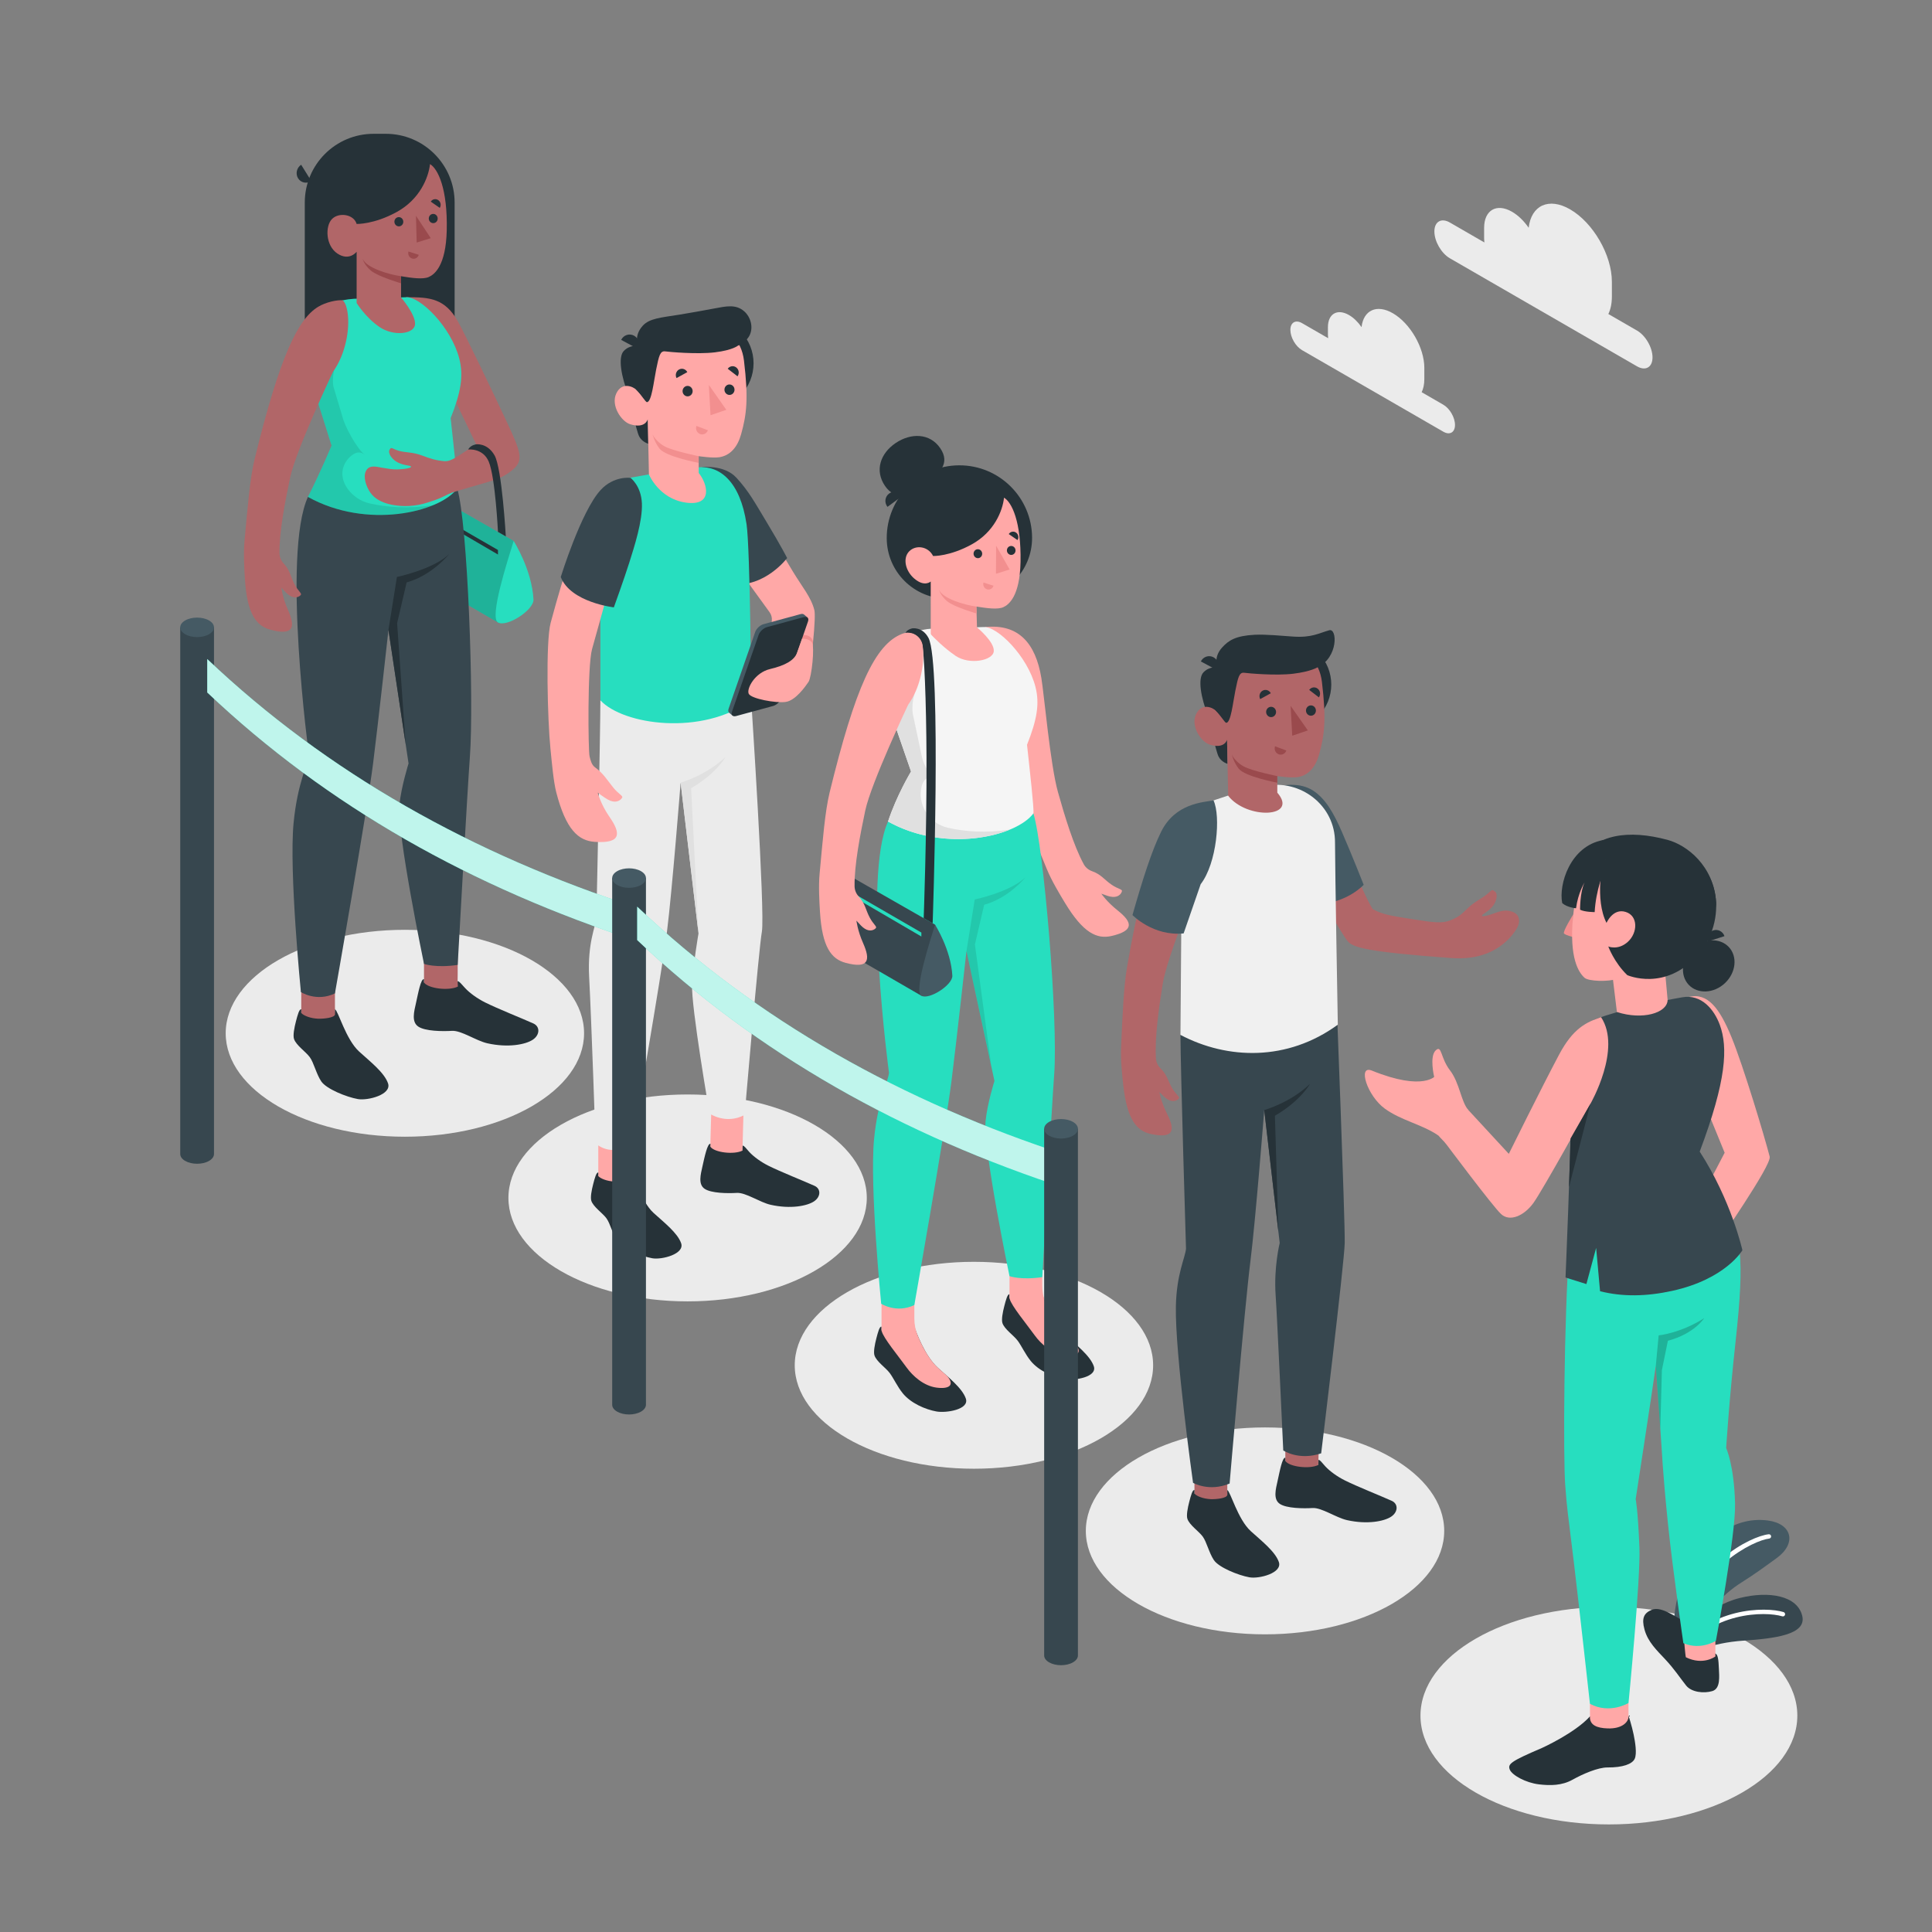 <?xml version="1.0" encoding="utf-8"?>
<!-- Generator: Adobe Illustrator 27.5.0, SVG Export Plug-In . SVG Version: 6.00 Build 0)  -->
<svg version="1.1" xmlns="http://www.w3.org/2000/svg" xmlns:xlink="http://www.w3.org/1999/xlink" x="0px" y="0px"
	 viewBox="0 0 500 500" style="enable-background:new 0 0 500 500;" xml:space="preserve">
<rect x="0" y="0" width="500" height="500" fill="#808080" stroke="none"/>
<g id="Shadows">
	<ellipse id="Shadow_6_" style="fill:#EBEBEB;" cx="416.382" cy="444.005" rx="48.765" ry="28.154"/>
	<ellipse id="Shadow_11_" style="fill:#EBEBEB;" cx="104.783" cy="267.407" rx="46.374" ry="26.774"/>
	<ellipse id="Shadow_2_" style="fill:#EBEBEB;" cx="177.952" cy="310.022" rx="46.374" ry="26.774"/>
	<ellipse id="Shadow_4_" style="fill:#EBEBEB;" cx="252.053" cy="353.331" rx="46.374" ry="26.774"/>
	<ellipse id="Shadow_5_" style="fill:#EBEBEB;" cx="327.386" cy="396.192" rx="46.374" ry="26.774"/>
</g>
<g id="Clouds">
	<g id="Clouds_7_">
		<path id="XMLID_968_" style="fill:#EBEBEB;" d="M375.226,57.588l8.938,5.16c-0.044-0.399-0.075-0.795-0.075-1.183v-2.589
			c0-4.608,3.235-6.476,7.226-4.172c1.616,0.933,3.103,2.411,4.306,4.141c0.654-5.794,5.2-7.953,10.721-4.765
			c5.97,3.447,10.81,11.83,10.81,18.723v3.874c0,1.786-0.33,3.289-0.915,4.488l7.424,4.286c2.214,1.278,4.008,4.386,4.008,6.942
			c0,2.556-1.794,3.592-4.008,2.314l-48.435-27.964c-2.214-1.278-4.008-4.386-4.008-6.942
			C371.218,57.346,373.013,56.31,375.226,57.588z"/>
		<path id="XMLID_867_" style="fill:#EBEBEB;" d="M336.976,83.631l6.745,3.895c-0.033-0.301-0.057-0.6-0.057-0.893v-1.954
			c0-3.478,2.441-4.887,5.453-3.148c1.22,0.704,2.342,1.82,3.25,3.125c0.493-4.373,3.924-6.002,8.091-3.596
			c4.506,2.601,8.158,8.928,8.158,14.131v2.924c0,1.348-0.249,2.482-0.691,3.387l5.603,3.235c1.671,0.965,3.025,3.31,3.025,5.239
			c0,1.929-1.354,2.711-3.025,1.746l-36.554-21.104c-1.671-0.965-3.025-3.31-3.025-5.239
			C333.951,83.448,335.306,82.666,336.976,83.631z"/>
	</g>
</g>
<g id="Plants">
	<g id="Plants_16_">
		<g id="XMLID_3669_">
			<g id="XMLID_3720_">
				<path id="XMLID_3721_" style="fill:#37474F;" d="M434.053,430.623c2.42-2.865,8.938-5.455,17.102-6.021
					c8.165-0.566,16.422-1.544,15.265-6.4c-1.248-5.239-8.57-6.544-16.195-4.634c-8.332,2.086-15.301,9.229-16.138,14.23
					L434.053,430.623z"/>
			</g>
			<g id="XMLID_3717_">
				<path id="XMLID_3719_" style="fill:#FFFFFF;" d="M434.158,428.876c0.212,0.031,0.432-0.058,0.56-0.247
					c7.867-11.657,22.195-11.649,26.524-10.327c0.3,0.094,0.626-0.078,0.718-0.382c0.093-0.303-0.078-0.626-0.382-0.719
					c-4.542-1.392-19.584-1.412-27.815,10.784c-0.178,0.264-0.108,0.621,0.155,0.799
					C433.993,428.834,434.075,428.864,434.158,428.876z"/>
			</g>
		</g>
		<g id="XMLID_3664_">
			<g id="XMLID_3667_">
				<path id="XMLID_3668_" style="fill:#455A64;" d="M434.053,430.623c0,0,5.949-14.441,16.694-21.113
					c3.193-1.982,6.661-4.537,9.082-6.299c5.196-3.782,3.993-8.886-2.33-9.708c-9.395-1.223-17.398,5.682-21.86,15.586
					C431.176,418.994,434.053,430.623,434.053,430.623z"/>
			</g>
			<g id="XMLID_3665_">
				<path id="XMLID_3666_" style="fill:#FFFFFF;" d="M434.145,423.752c0.284,0.041,0.557-0.14,0.626-0.425
					c4.251-17.69,19.233-24.729,23.092-25.144c0.309-0.033,0.532-0.31,0.499-0.619c-0.033-0.309-0.31-0.534-0.619-0.499
					c-4.687,0.504-19.712,7.885-24.065,26c-0.072,0.301,0.113,0.605,0.416,0.678C434.111,423.746,434.128,423.75,434.145,423.752z"
					/>
			</g>
		</g>
	</g>
</g>
<g id="Character_5">
	<g id="XMLID_2766_">
		<g id="XMLID_2800_">
			<g id="XMLID_3755_">
				<path id="XMLID_3756_" style="fill:#FFA8A7;" d="M437.127,257.994c4.795-1.133,7.902,2.905,10.989,10.434
					c3.087,7.529,8.591,25.87,9.874,30.901c0.575,2.254-13.693,22.424-13.082,22.125c0.188-0.092-5.571-9.727-5.571-9.727
					l7.002-13.398l-4.986-12.184L437.127,257.994z"/>
			</g>
			<g id="XMLID_3228_">
				<g id="XMLID_3749_">
					<path id="XMLID_3754_" style="fill:#263238;" d="M443.938,427.95c0.65,0.246,0.814,1.484,0.912,3.944
						c0.074,1.862,0.473,5.112-1.708,5.761c-2.181,0.649-5.376,0.318-6.774-1.438c-1.744-2.19-2.924-4.119-5.413-6.792
						c-2.16-2.319-4.496-4.483-5.368-7.734c-0.788-2.938-0.132-4.213,1.873-5.068c2.757-1.175,7.087,2.664,9.248,3.268
						C438.568,420.414,443.288,427.704,443.938,427.95z"/>
				</g>
				<g id="XMLID_3480_">
					<path id="XMLID_3488_" style="fill:#FFA8A7;" d="M443.938,423.969v4.724c0,0-3.142,2.414-7.635,0.206
						c-0.132-0.291-0.515-4.931-0.515-4.931H443.938z"/>
				</g>
				<g id="XMLID_3455_">
					<path id="XMLID_3458_" style="fill:#263238;" d="M421.456,444.005c0,0,0.867,2.628,1.334,4.925
						c0.371,1.827,0.903,4.88,0.264,6.253c-0.64,1.374-3.135,2.261-7.003,2.231c-2.505-0.019-6.41,1.682-9.083,3.174
						c-2.761,1.541-5.757,1.546-8.677,1.203c-3.442-0.404-7.007-2.4-7.563-3.825c-0.556-1.425,0.159-2.11,8.269-5.566
						c0.074-0.032,8.553-3.861,12.477-8.192L421.456,444.005z"/>
				</g>
				<g id="XMLID_3448_">
					<path id="XMLID_3452_" style="fill:#FFA8A7;" d="M421.456,440.739c0,0-0.011,2.242,0,3.523
						c0.011,1.281-1.502,3.191-5.419,3.051c-2.751-0.098-4.672-0.838-4.563-3.104v-3.266L421.456,440.739z"/>
				</g>
				<g id="XMLID_3285_">
					<path id="XMLID_3288_" style="fill:#27DEBF;" d="M449.033,389.09c-0.255-9.965-2.305-14.338-2.305-14.338
						s0.763-12.308,2.419-27.378c2.521-22.942,1.361-27.389-3.165-37.71c0,0-38.618-3.914-39.796,12.135
						c-1.467,19.987-1.641,55.43-1.111,62.49c0.53,7.061,0.523,5.747,2.238,20.039c1.356,11.304,4.161,36.615,4.161,36.615
						c5.125,2.771,9.982-0.204,9.982-0.204s3.157-32.136,2.826-40.283c-0.405-9.948-0.969-12.48-0.969-12.48
						s4.516-29.39,5.214-34.575c0,0,0.629,9.279,1.159,16.34c0.53,7.061,0.486,9.934,1.974,24.539
						c1.167,11.455,3.993,30.975,3.993,30.975c4.566,1.928,8.422-0.62,8.422-0.62S449.239,397.153,449.033,389.09z"/>
				</g>
			</g>
			<g id="XMLID_2817_">
				<g id="XMLID_2926_">
					<polygon id="XMLID_2967_" style="fill:#FFA8A7;" points="417.348,252.799 419.162,267.721 432.282,266.536 430.783,249.973 
											"/>
				</g>
			</g>
			<g id="XMLID_2814_">
				<g id="XMLID_2815_">
					<path id="XMLID_2816_" style="fill:#37474F;" d="M445.077,265.213c-1.442-3.926-4.746-8.037-9.79-7.101
						c-1.314,0.244-2.469,0.436-3.706,0.685c-0.114,3.438-6.591,5.217-13.049,3.132c-1.941,0.556-3.719,1.123-5.332,1.699
						c-4.617,1.649-6.474,9.32-6.575,22.152c-0.102,12.832-1.467,44.838-1.467,44.838l5.399,1.697l2.522-9.362l1.016,11.214
						c5.844,1.472,11.979,1.366,18.644-0.091c13.876-3.032,18.195-10.518,18.195-10.518s-2.86-12.886-11.05-25.528
						C446.84,279.531,447.217,271.039,445.077,265.213z"/>
				</g>
			</g>
			<g id="XMLID_2801_">
				<g id="XMLID_2812_">
					<path id="XMLID_2813_" style="fill:#263238;" d="M407.599,233.843c0,0-2.749-5.223,0.988-11.093
						c4.405-6.915,12.895-8.095,22.957-5.397c4.987,1.337,11.961,6.636,12.586,16.203c0.482,7.378-20.096,12.821-19.626,17.875
						L407.599,233.843z"/>
				</g>
				<g id="XMLID_2810_">
					<path id="XMLID_2811_" style="fill:#F28F8F;" d="M407.156,236.645c0,0-2.792,4.478-2.399,4.933
						c0.392,0.455,2.255,0.901,2.255,0.901L407.156,236.645z"/>
				</g>
				<g id="XMLID_2808_">
					<path id="XMLID_2809_" style="fill:#FFA8A7;" d="M415.673,222.465c-2.79,1.538-7.606,4.371-8.583,14.826
						c-1.002,10.733,1.48,14.386,2.976,15.749c1.01,0.92,6.099,1.126,8.727,0.232c3.288-1.119,10.374-4.862,13.594-10.474
						c3.786-6.603,4.371-15.283-0.293-18.554C425.53,219.639,418.035,221.163,415.673,222.465z"/>
				</g>
				<path id="XMLID_2807_" style="fill:#263238;" d="M415.66,223.728c-0.699,1.982-2.656,6.653-2.963,12.323
					c0,0-2.557,0-3.773-0.616c0,0-0.057-4.496,1.151-7.055c0,0-1.679,2.694-2.199,6.677c0,0-2.264-0.168-3.573-1.334
					c-0.973-4.812,2.036-14.734,10.546-16.31L415.66,223.728z"/>
				<g id="XMLID_2805_">
					<path id="XMLID_2806_" style="fill:#263238;" d="M414.85,222.934c0,0-2.202,9.826,0.918,15.914c0,0,1.627-3.855,4.93-2.851
						c3.325,1.011,3.142,5.413,0.609,7.729c-2.534,2.316-5.081,1.223-5.081,1.223s1.511,4.141,4.908,7.411
						c0,0,9.779,4.36,18.247-5.198c7.684-8.672,6.255-23.799-5.513-27.367C422.102,216.228,414.85,222.934,414.85,222.934z"/>
				</g>
				<path id="XMLID_3757_" style="fill:#263238;" d="M447.406,245.079c2.321,2.458,1.881,6.642-0.982,9.345
					c-2.863,2.703-7.065,2.901-9.386,0.443s-1.881-6.642,0.982-9.345S445.085,242.62,447.406,245.079z"/>
				<path id="XMLID_2804_" style="fill:#263238;" d="M443.39,240.784c-1.212,0.39-1.88,1.688-1.49,2.901l4.391-1.411
					C445.901,241.061,444.603,240.394,443.39,240.784z"/>
			</g>
		</g>
		<g id="XMLID_2798_">
			<path id="XMLID_2799_" style="fill:#FFA8A7;" d="M379.997,287.265c-1.904-2.176-2.22-6.98-4.758-10.287
				c-2.479-3.229-2.075-6.639-3.667-5.155c-1.702,1.586-0.402,6.903-0.402,6.903s-2.954,5.481-3.205,8.286
				c-0.25,2.805,7.173,9.851,7.173,9.851L379.997,287.265z"/>
		</g>
		<g id="XMLID_2796_">
			<path id="XMLID_2797_" style="fill:#FFA8A7;" d="M371.572,278.35c0,0-3.006,4.203-16.547-1.286
				c-3.74-1.516-1.216,6.523,3.371,9.854c4.245,3.083,9.558,4.037,13.807,6.914C372.212,293.423,371.572,278.35,371.572,278.35z"/>
		</g>
		<g id="XMLID_2794_">
			<path id="XMLID_2795_" style="fill:#FFA8A7;" d="M414.348,263.233c-3.857,1.342-7.233,2.895-10.833,9.66
				c-4.625,8.692-13.037,25.72-13.037,25.72l-10.482-11.348c0,0-1.526-2.15-4.363,2.538c-2.837,4.688-1.584,5.985-1.584,5.985
				s12.196,16.335,14.434,18.414c2.239,2.079,5.916,0.462,8.315-2.807c2.398-3.269,14.809-25.745,14.809-25.745
				S419.799,271.451,414.348,263.233z"/>
		</g>
		<path id="XMLID_2793_" style="opacity:0.2;" d="M428.527,353.401l0.731-7.806c0,0,5.669-0.548,11.781-4.457
			c0,0-2.507,4.02-9.393,5.85l-1.554,7.604l-0.406,15.148L428.527,353.401z"/>
		<path id="XMLID_2767_" style="fill:#263238;" d="M406.453,294.638c0,0,4.849-8.485,5.156-8.988l-5.547,21.531L406.453,294.638z"/>
	</g>
</g>
<g id="Character_4">
	<g id="XMLID_3780_">
		<g id="XMLID_3834_">
			<g id="XMLID_3841_">
				<g id="Character_boy_9_">
					<g id="XMLID_3892_">
						<g id="XMLID_3894_">
							<path id="XMLID_3895_" style="fill:#B16668;" d="M348.898,243.712c1.42,1.485,4.793,2.636,26.615,4.226
								c3.186,0.232,6.349-0.026,9.367-1.228c2.917-1.162,5.504-3.18,7.26-5.791c0.397-0.589,0.758-1.218,0.919-1.91
								c0.161-0.692,0.102-1.46-0.293-2.051c-0.39-0.584-1.058-0.93-1.735-1.117c-1.432-0.396-2.75-0.079-4.095,0.439
								c-2.02,0.778-3.554,1.049-3.404,0.642c0.15-0.407,1.368-0.782,2.621-2.194c1.197-1.349,1.567-3.385,0.758-3.997
								c-0.81-0.612-0.668-0.48-2.114,0.715c-1.447,1.195-3.099,1.808-5.001,3.654c-1.676,1.625-2.395,2.267-4.417,3.068
								c-2.192,0.869-4.256,0.611-10.338-0.361c-5.253-0.84-7.266-1.138-9.788-2.541c-2.712-4.121-9.248-21.523-12.089-26.296
								c-3.004-5.047-9.104-5.203-9.104-5.203s-0.161,9.058,3.081,18.283C339.24,228.029,347.488,242.237,348.898,243.712z"/>
						</g>
						<path id="XMLID_3893_" style="fill:#455A64;" d="M332.406,203.254c0,0,4.009-0.795,7.315,1.288s5.463,5.933,7.562,10.75
							c2.555,5.862,5.638,13.694,5.638,13.694s-3.836,4.275-11.004,4.983l-9.851-16.363L332.406,203.254z"/>
					</g>
					<g id="Character_boy_10_">
						<g id="XMLID_3842_">
							
								<rect id="XMLID_3891_" x="309.122" y="376.478" transform="matrix(-1 -1.224647e-16 1.224647e-16 -1 626.744 767.505)" style="fill:#B16668;" width="8.5" height="14.55"/>
							<polygon id="XMLID_3890_" style="fill:#B16668;" points="332.642,380.141 341.137,380.434 341.562,365.035 332.642,364.743 
															"/>
							<path id="XMLID_3889_" style="fill:#37474F;" d="M305.502,267.829c0,8.116,1.435,55.326,1.435,55.326
								c-0.198,2.336-2.446,6.488-2.621,14.9c-0.253,12.199,4.443,45.696,4.443,45.696s4.126,2.411,9.463,0.187
								c0,0,3.855-45.407,5.378-57.482c1.329-10.539,3.584-39.168,3.584-39.168l4.002,34.404c0,0-1.567,6.286-1.053,13.508
								c0.397,5.586,1.971,40.171,1.971,40.171s4.001,2.715,9.814,0.751c0,0,5.995-49.305,6.093-54.429
								c0.112-5.843-2.221-65.484-2.221-65.484L305.502,267.829z"/>
							<path id="XMLID_3888_" style="fill:#F0F0F0;" d="M311.086,208.121c-1.869,0.836-3.346,2.358-4.096,4.263
								c-0.668,1.697-1.245,4.102-1.245,7.346v16.653l-0.243,31.446c12.199,6.43,27.709,6.86,40.724-2.645
								c0,0-0.726-40.476-0.726-47.097c0-0.299-0.007-0.603-0.023-0.909c-0.473-9.457-9.784-15.946-18.954-13.588l-7.703,1.981
								L311.086,208.121L311.086,208.121z"/>
							<g id="XMLID_3846_">
								<g id="XMLID_3867_">
									
										<ellipse id="XMLID_3887_" transform="matrix(0.707 -0.707 0.707 0.707 -27.754 287.288)" style="fill:#263238;" cx="332.91" cy="177.146" rx="11.681" ry="11.681"/>
									<path id="XMLID_3886_" style="fill:#263238;" d="M312.718,185.451c0,0,1.893,8.893,2.652,10.354
										c0.759,1.461,2.328,1.876,2.328,1.876l-0.132-6.256L312.718,185.451z"/>
									<path id="XMLID_3885_" style="fill:#263238;" d="M315.094,172.711c0,0-2.039-0.349-3.628,1.276
										c-1.558,1.593-0.688,6.58,1.252,11.464l3.565,0.409L315.094,172.711z"/>
									<path id="XMLID_3884_" style="fill:#B16668;" d="M317.353,185.863c-0.715,0.427-1.735-0.946-2.617-1.869
										c-0.882-0.922-3.76-2.183-5.196,0.842c-1.463,3.083,1.268,7.157,3.533,7.868c3.905,1.226,4.491-1.279,4.491-1.279
										l0.288,14.517l0,0c4.855,6.225,18.329,5.699,12.715-0.803l-0.011-4.287c0,0,3.538,0.537,5.264,0.27
										c2.872-0.444,4.679-2.71,5.55-5.818c1.399-4.993,1.931-9.025,0.743-18.844c-1.301-10.763-13.82-10.875-20.58-6.62
										C314.775,174.094,317.353,185.863,317.353,185.863z"/>
									<path id="XMLID_3883_" style="fill:#263238;" d="M317.353,187.066c-0.36,0.007-1.727-2.262-2.617-3.072
										c-1.233-1.122,0.357-11.283,0.357-11.283s-1.185-2.526,1.19-5.139c1.689-1.859,3.526-3.033,8.399-3.294
										c2.852-0.152,7.414,0.295,9.976,0.468c4.81,0.325,6.586-0.86,9.348-1.634c2.114-0.593,2.354,7.04-2.986,9.567
										c0,0-1.738,1.121-6.312,1.678c-4.575,0.557-11.7-0.107-12.674-0.24c-1.326-0.181-1.61,1.104-2.325,4.616
										C319.082,181.817,318.561,187.043,317.353,187.066z"/>
									<path id="XMLID_3882_" style="fill:#263238;" d="M315.101,173.501l-4.323-2.321c0.613-1.239,2.079-1.723,3.272-1.082
										S315.714,172.263,315.101,173.501z"/>
									<path id="XMLID_3881_" style="fill:#9A4A4D;" d="M330.558,200.852c0,0-6.411-1.291-8.652-2.483
										c-1.5-0.797-2.736-2.179-3.098-3.065c0,0,0.42,1.902,1.76,3.615c1.639,2.095,9.99,3.639,9.99,3.639L330.558,200.852z"/>
								</g>
								<g id="XMLID_3847_">
									<path id="XMLID_3866_" style="fill:#263238;" d="M330.245,184.26c0,0.737-0.575,1.333-1.285,1.331
										c-0.71-0.002-1.285-0.601-1.285-1.339c0-0.737,0.575-1.333,1.285-1.331C329.669,182.924,330.245,183.523,330.245,184.26z"
										/>
									<path id="XMLID_3865_" style="fill:#263238;" d="M328.882,179.41l-2.748,1.517c-0.405-0.79-0.118-1.769,0.64-2.188
										C327.533,178.32,328.477,178.62,328.882,179.41z"/>
									<path id="XMLID_3851_" style="fill:#9A4A4D;" d="M329.977,193.135l2.933,1.1c-0.29,0.841-1.182,1.276-1.992,0.972
										C330.108,194.903,329.687,193.975,329.977,193.135z"/>
									<path id="XMLID_3850_" style="fill:#263238;" d="M341.328,180.48l-2.506-1.93c0.511-0.718,1.486-0.867,2.178-0.334
										C341.692,178.748,341.839,179.762,341.328,180.48z"/>
									<path id="XMLID_3849_" style="fill:#263238;" d="M340.556,183.895c0,0.737-0.575,1.333-1.285,1.331
										c-0.709-0.002-1.284-0.601-1.284-1.338c0-0.737,0.575-1.333,1.284-1.331C339.981,182.558,340.556,183.158,340.556,183.895z
										"/>
									<polygon id="XMLID_3848_" style="fill:#9A4A4D;" points="334.011,182.676 334.433,190.402 338.467,189.027 									"/>
								</g>
							</g>
							<path id="XMLID_3845_" style="fill:#263238;" d="M317.622,386.832v-1.216c0.813,0.354,2.703,7.564,6.075,10.64
								c2.681,2.445,6.338,5.27,7.269,7.996c0.967,2.835-5.093,4.401-7.598,3.957c-2.91-0.515-7.955-2.565-9.221-4.464
								c-1.266-1.899-1.859-4.702-2.888-6.094c-1.029-1.392-3.401-2.947-3.957-4.558c-0.306-0.885,0.057-2.824,0.487-4.462
								c0.394-1.503,0.821-3.155,1.334-3.014c0.002,0.183,0,0.927,0,0.927c0.617,0.684,2.324,1.362,4.25,1.436
								C314.615,388.027,317.632,387.781,317.622,386.832z"/>
							<path id="XMLID_3844_" style="fill:#263238;" d="M341.227,377.813c0.441,0.015,0.801,0.638,1.774,1.692
								c1.177,1.273,3.101,2.647,5,3.598c3.183,1.593,9.37,4.044,12.171,5.306c1.75,0.788,1.668,2.901-0.141,4.104
								c-1.809,1.203-6.174,2.069-11.417,0.897c-2.856-0.639-6.574-3.277-8.927-3.134c-2.353,0.142-6.756,0.108-8.493-1.089
								c-1.737-1.197-1.042-3.754-0.551-5.951c0.536-2.398,1.206-6.137,2-5.974v0.827c1.022,1.547,6.295,2.177,8.54,1.038
								L341.227,377.813z"/>
							<path id="XMLID_3843_" style="fill:#263238;" d="M327.185,287.289c0,0,6.793-1.914,11.836-6.786c0,0-2.284,4.276-9.075,8.255
								l0.905,30.044L327.185,287.289z"/>
						</g>
					</g>
				</g>
			</g>
			<g id="XMLID_3839_">
				<path id="XMLID_3840_" style="fill:#B16668;" d="M291.663,250.369c5.451-31.899,11.035-41.596,20.166-41.93
					c2.822,3.052,2.564,12.707-1.357,18.754c0,0-8.404,20.27-9.552,27.385c-1.009,6.251-2.113,14.106-1.755,19.418
					c0.064,0.941,0.496,1.817,1.169,2.478c1.806,1.773,1.887,3.269,3.1,5.268c0.95,1.566,1.931,2.12,1.677,2.495
					c-0.325,0.483-1.396,1.144-2.808,0.348c-0.71-0.4-1.183-0.888-2.237-1.943c0,0,0.396,2.478,1.976,5.613
					c2.142,4.249,1.783,6.489-4.158,5.232c-3.723-0.787-6.182-3.733-7.171-12.539c-0.285-2.537-0.724-6.539-0.582-9.771
					C290.499,262.762,290.804,255.391,291.663,250.369z"/>
			</g>
			<g id="XMLID_3835_">
				<g id="XMLID_3836_">
					<g id="XMLID_3837_">
						<path id="XMLID_3838_" style="fill:#455A64;" d="M314.058,207.141c-2.781,0.505-9.913,0.761-13.564,8.126
							c-2.406,4.853-4.82,12.449-7.413,21.55c0,0,5.353,5.543,13.241,4.75l4.414-12.741
							C314.929,223.409,315.966,211.22,314.058,207.141z"/>
					</g>
				</g>
			</g>
		</g>
	</g>
</g>
<g id="Character_3">
	<g id="XMLID_3934_">
		<g id="Character_2_">
			<g id="XMLID_3792_">
				<path id="XMLID_3763_" style="fill:#FFA8A7;" d="M263.436,205.043c-7.766-31.291-16.646-38.556-8.349-42.772
					c8.534-0.833,12.93,4.207,14.417,13.193c0.727,4.394,2.306,22.44,4.289,29.508c1.742,6.21,4.084,13.943,6.688,18.7
					c0.461,0.843,1.236,1.467,2.141,1.79c2.428,0.866,3.143,2.214,5.12,3.543c1.548,1.041,2.692,1.133,2.618,1.589
					c-0.094,0.585-0.801,1.655-2.446,1.523c-0.828-0.066-1.474-0.315-2.899-0.839c0,0,1.426,2.121,4.229,4.342
					c3.799,3.011,4.425,5.235-1.604,6.616c-3.778,0.866-7.313-0.805-11.995-8.521c-1.349-2.223-3.468-5.734-4.72-8.783
					C267.664,216.997,264.686,210.08,263.436,205.043z"/>
				<g id="XMLID_3761_">
					<path id="XMLID_3798_" style="fill:#263238;" d="M236.63,344.55v-1.214c0.479,1.424,2.7,7.555,6.068,10.628
						c2.678,2.443,6.331,5.264,7.26,7.987c0.966,2.832-5.084,3.784-7.586,3.341c-2.907-0.515-6.668-2.164-8.715-4.68
						c-1.439-1.768-2.356-3.865-3.384-5.255c-1.028-1.391-3.397-2.943-3.953-4.553c-0.305-0.884,0.057-2.821,0.486-4.457
						c0.394-1.501,0.82-3.152,1.333-3.011c0.001,0.183,0,0.926,0,0.926c0.616,0.683,2.322,1.361,4.245,1.435
						C233.627,345.743,236.641,345.497,236.63,344.55z"/>
					<path id="XMLID_3797_" style="fill:#FFA8A7;" d="M245.123,356.112c-0.831-0.741-1.666-1.465-2.424-2.157
						c-2.354-2.147-4.147-5.788-5.178-8.272c-0.588-1.418-0.891-2.932-0.891-4.468v-4.839h-8.49v7.876v0v0.001v0.21l0.043,0.022
						c0.408,1.764,4.305,6.457,6.518,9.517c1.484,2.052,4.303,4.661,7.672,5.111C245.566,359.54,247.198,358.533,245.123,356.112z"
						/>
				</g>
				<g id="XMLID_3762_">
					<path id="XMLID_3796_" style="fill:#263238;" d="M269.746,336.18v-1.214c0.479,1.424,2.7,7.555,6.068,10.628
						c2.678,2.443,6.331,5.264,7.26,7.987c0.967,2.832-5.084,3.784-7.586,3.341c-2.907-0.515-6.668-2.164-8.715-4.68
						c-1.44-1.768-2.356-3.865-3.384-5.255c-1.028-1.391-3.397-2.943-3.953-4.553c-0.305-0.884,0.057-2.821,0.486-4.457
						c0.394-1.501,0.82-3.152,1.333-3.011c0.001,0.183,0,0.926,0,0.926c0.616,0.683,2.322,1.361,4.245,1.435
						C266.743,337.374,269.756,337.128,269.746,336.18z"/>
					<path id="XMLID_3795_" style="fill:#FFA8A7;" d="M278.239,347.743c-0.831-0.741-1.666-1.466-2.424-2.157
						c-2.353-2.147-4.147-5.788-5.178-8.272c-0.588-1.418-0.891-2.932-0.891-4.468v-4.839h-8.49v7.876v0v0.001v0.21l0.043,0.022
						c0.409,1.764,4.305,6.457,6.518,9.517c1.483,2.052,4.303,4.661,7.672,5.111C278.682,351.17,280.314,350.164,278.239,347.743z"
						/>
				</g>
				<g id="XMLID_3764_">
					<path id="XMLID_3794_" style="fill:#27DEBF;" d="M229.83,212.606c-6.582,14.376,0.237,65.016,0.237,65.016
						c-0.198,2.333-2.865,6.923-3.859,17.191c-1.174,12.132,1.842,42.593,1.842,42.593s3.931,2.571,8.58,0.341
						c0,0,8.091-45.878,9.613-57.94c1.328-10.527,3.877-33.673,3.877-33.673l7.243,33.616c0,0-1.859,5.897-2.294,10.39
						c-0.687,7.095,6.187,40.129,6.187,40.129s2.929,1.075,8.49,0.256c0,0,2.432-43.837,3.072-52.384
						c1.076-14.354-2.736-59.141-5.369-67.637L229.83,212.606z"/>
					<path id="XMLID_3791_" style="opacity:0.1;" d="M250.12,246.134l2.137-13.352c0,0,9.04-1.873,13.14-5.727
						c0,0-4.302,5.351-10.691,7.103l-2.4,10.28l4.196,31.126L250.12,246.134z"/>
				</g>
				<g id="XMLID_3598_">
					<path id="XMLID_3790_" style="fill:#F5F5F5;" d="M241.44,162.663L241.44,162.663c-8.438,0.581-9.03,4.656-11.142,9.113
						c-1.607,3.393-1.626,7.328-0.399,10.876l5.88,17.011c0,0-3.83,6.427-5.95,12.943c14.757,8.236,33.183,3.907,37.62-2.104
						c0.188-1.275-0.953-11.241-1.655-17.752c2.599-6.52,3.285-10.652,2.188-14.962c-2.035-8-9.938-15.794-13.434-15.51
						L241.44,162.663z"/>
					<g id="XMLID_3767_">
						<g id="XMLID_3786_">
							<path id="XMLID_3789_" style="fill:#263238;" d="M251.473,154.915l-6.224,0.027c-8.669,0.037-15.726-6.96-15.763-15.629v0
								c-0.044-10.387,8.341-18.844,18.728-18.888l0,0c10.387-0.044,18.844,8.341,18.888,18.728l0,0
								C267.139,147.82,260.142,154.878,251.473,154.915z"/>
							<path id="XMLID_3788_" style="fill:#263238;" d="M243.341,116.003c2.686,3.954-0.163,6.656-4.118,9.342
								c-3.954,2.686-7.516,4.339-10.202,0.384c-2.686-3.954-1.208-8.367,2.746-11.053
								C235.722,111.991,240.656,112.049,243.341,116.003z"/>
							<path id="XMLID_3787_" style="fill:#263238;" d="M233.662,128.236l-3.98,2.943c-0.866-1.093-0.676-2.639,0.423-3.451
								C231.204,126.915,232.797,127.143,233.662,128.236z"/>
						</g>
						<g id="XMLID_3768_">
							<g id="XMLID_3784_">
								<path id="XMLID_3785_" style="fill:#FFA8A7;" d="M259.841,128.799c1.991,1.165,4.468,6.152,4.271,16.628
									c-0.168,8.879-3.036,11.084-4.478,11.722c-1.442,0.638-4.23,0.266-6.942-0.174l0.154,5.392c0,0,4.569,3.738,4.343,6.182
									c-0.225,2.444-6.331,3.574-9.844,1.202c-3.06-2.065-5.693-4.783-6.323-5.451c-0.095-0.101-0.143-0.229-0.143-0.367
									l-0.01-13.445c0,0-1.588,1.555-4.302-0.797c-2.24-1.942-3.006-5.229-1.274-7.002c1.732-1.773,4.948-1.306,6.192,1.206
									c0,0,4.321,0.14,10.061-3.046C257.285,137.666,259.473,132.243,259.841,128.799z"/>
							</g>
							<g id="XMLID_3779_">
								<path id="XMLID_3781_" style="fill:#263238;" d="M254.189,143.239c0.035,0.639-0.436,1.184-1.051,1.216
									c-0.616,0.032-1.143-0.461-1.178-1.101c-0.035-0.64,0.436-1.184,1.052-1.215C253.628,142.107,254.155,142.6,254.189,143.239
									z"/>
							</g>
							<g id="XMLID_3777_">
								<path id="XMLID_3778_" style="fill:#F28F8F;" d="M254.52,150.763l2.596,0.816c-0.212,0.743-0.965,1.163-1.682,0.937
									C254.717,152.291,254.308,151.507,254.52,150.763z"/>
							</g>
							<g id="XMLID_3775_">
								<path id="XMLID_3776_" style="fill:#263238;" d="M263.328,139.772l-2.265-1.556c0.409-0.647,1.249-0.823,1.874-0.393
									C263.563,138.253,263.738,139.125,263.328,139.772z"/>
							</g>
							<g id="XMLID_3773_">
								<path id="XMLID_3774_" style="fill:#263238;" d="M262.819,142.395c0.035,0.64-0.436,1.184-1.052,1.216
									c-0.616,0.032-1.143-0.461-1.178-1.1c-0.035-0.64,0.436-1.184,1.051-1.216C262.257,141.263,262.784,141.755,262.819,142.395
									z"/>
							</g>
							<g id="XMLID_3771_">
								<polygon id="XMLID_3772_" style="fill:#F28F8F;" points="257.792,141.223 257.756,148.498 261.288,147.387 								"/>
							</g>
							<g id="XMLID_3769_">
								<path id="XMLID_3770_" style="fill:#F28F8F;" d="M252.691,156.975c-2.857-0.362-8.737-2.025-9.663-4.343
									c0,0,0.311,1.458,2.072,2.955c1.761,1.496,7.642,3.186,7.642,3.186L252.691,156.975z"/>
							</g>
						</g>
					</g>
					<path id="XMLID_3760_" style="fill:#E0E0E0;" d="M245.214,214.202c-4.847-1.148-7.922-6.051-6.642-10.865
						c0.049-0.183,0.099-0.34,0.151-0.464c0.949-2.281,2.988-1.981,2.988-1.981l0,0c-1.913-1.268-2.814-3.44-3.262-5.691
						l-2.221-10.469c0,0-0.399-2.356,0.456-5.171l-5.931-6.86c0,0-0.426,0.296-1.096,0.762c-0.924,2.971-0.786,6.214,0.243,9.189
						l5.88,17.011c0,0-3.632,5.88-5.95,12.943c10.875,6.07,23.737,5.312,31.53,2.089
						C255.204,215.65,249.501,215.217,245.214,214.202z"/>
				</g>
			</g>
		</g>
		<g id="XMLID_3917_">
			<g id="XMLID_3799_">
				<path id="XMLID_3820_" style="fill:#37474F;" d="M241.989,239.301l-21.449-12.264c0,0-10.44,14.345-3.333,18.395
					c7.107,4.049,14.161,8.176,21.241,12.264C246.466,254.559,241.989,239.301,241.989,239.301z"/>
				<polygon id="XMLID_3817_" style="fill:#27DEBF;" points="238.449,241.345 221.655,231.63 221.655,232.558 238.449,242.367 				
					"/>
				<path id="XMLID_3814_" style="fill:#455A64;" d="M241.989,239.301c-1.383,4.504-5.531,17.246-3.54,18.395
					s8.14-2.807,8.015-5.192C246.112,245.769,241.989,239.301,241.989,239.301z"/>
			</g>
			<path id="XMLID_3765_" style="fill:#263238;" d="M236.066,162.621c0,0,2.668-0.484,4.232,2.488
				c3.431,6.519,1.073,73.838,1.073,73.838l-2.32-1.327c0,0,0.806-21.705,0.729-41.46c-0.056-14.508-0.597-28.213-1.223-29.703
				c-1.323-3.153-4.214-2.671-4.214-2.671C234.685,163.172,235.278,162.801,236.066,162.621z"/>
			<g id="XMLID_3758_">
				<path id="XMLID_3759_" style="fill:#FFA8A7;" d="M214.726,205.009c6.561-26.818,11.658-38.33,18.832-41.007
					c2.328-0.869,4.832,0.566,5.212,3.022c0.682,4.408-0.554,10.942-3.738,15.357c0,0-9.573,20.198-11.101,27.378
					c-1.337,6.283-2.85,14.182-2.767,19.603c0.015,0.974,0.394,1.919,1.056,2.634c1.757,1.899,1.762,3.427,2.897,5.526
					c0.887,1.641,1.857,2.254,1.58,2.623c-0.355,0.475-1.478,1.093-2.874,0.212c-0.702-0.443-1.159-0.963-2.178-2.09
					c0,0,0.278,2.541,1.727,5.81c1.965,4.431,1.486,6.692-4.495,5.113c-3.748-0.989-6.101-4.111-6.662-13.119
					c-0.162-2.595-0.406-6.689-0.099-9.97C212.916,217.558,213.493,210.049,214.726,205.009z"/>
			</g>
		</g>
	</g>
</g>
<g id="Character_2">
	<g id="XMLID_2694_">
		<path id="XMLID_447_" style="fill:#FFA8A7;" d="M210.34,166.977c0.598-5.857,0.598-8.338,0.419-9.068
			c-0.818-3.324-3.138-5.986-5.575-10.021c-4.193-6.941-10.503-17.705-13.41-21.845c-2.303-3.28-4.783-5.203-8.57-4.994
			c-2.648,0.147-0.596,10.601,2.006,18.132l13.951,19.247c0.457,0.631,0.667,1.407,0.59,2.182l-1.358,13.719l4.447,5.949
			C202.84,180.278,209.575,174.472,210.34,166.977z"/>
		<path id="XMLID_2296_" style="fill:#F28F8F;" d="M210.421,166.164c-0.199-1.045-0.901-1.897-2.736-1.826
			c-1.821,0.07-3.255,2.428-3.255,2.428l5.16,2.293c0.272-0.682,0.529-1.374,0.75-2.081c0,0,0,0,0,0
			C210.369,166.696,210.395,166.43,210.421,166.164z"/>
		<path id="XMLID_3915_" style="fill:#37474F;" d="M181.67,120.903c0,0,5.727-0.726,8.911,2.732s4.73,6.352,7.812,11.465
			c3.711,6.156,5.317,9.322,5.317,9.322s-5.803,7.746-14.354,6.739L181.67,120.903z"/>
		<g id="Character_Boy_6_">
			<g id="XMLID_3815_">
				<g id="XMLID_3816_">
					
						<ellipse id="XMLID_3914_" transform="matrix(0.707 -0.707 0.707 0.707 -12.816 157.08)" style="fill:#263238;" cx="183.204" cy="94.011" rx="11.848" ry="11.848"/>
					<g id="XMLID_3819_">
						<g id="XMLID_3821_">
							<g id="XMLID_3822_">
								
									<rect id="XMLID_3913_" x="154.832" y="294.484" transform="matrix(-1 -1.224647e-16 1.224647e-16 -1 318.01 603.254)" style="fill:#FFA8A7;" width="8.346" height="14.287"/>
								<polygon id="XMLID_3912_" style="fill:#FFA8A7;" points="183.767,298.775 192.108,299.062 192.525,283.942 184.185,283.656 
																	"/>
								<path id="XMLID_3911_" style="fill:#EBEBEB;" d="M155.38,181.234c0,7.969-1.031,56.263-1.031,56.263
									c-0.194,2.293-2.344,6.521-1.879,15.329c0.632,11.964,1.666,43.068,1.666,43.068s3.913,3.879,9.438,0
									c0,0,7.556-43.026,9.052-54.883c1.305-10.347,3.519-38.458,3.519-38.458l4.629,39.016c0,0-1.361,7.778-1.66,13.268
									c-0.299,5.49,4.52,33.354,4.52,33.354s4.242,2.932,9.081,0.346c0,0,3.601-42.484,4.461-47.442
									c0.861-4.959-2.764-59.859-2.764-59.859H155.38z"/>
								<path id="XMLID_3910_" style="fill:#27DEBF;" d="M163.398,123.584c-3.636,0.646-6.536,3.401-7.332,7.008
									c-0.395,1.791-0.685,3.926-0.685,6.336v16.352v27.955c5.852,6.367,26.254,9.333,39.034,0c0,0-0.251-39.135-1.208-45.565
									c-1.663-11.17-7.01-15.154-12.38-14.737l-12.882,1.843L163.398,123.584z"/>
								<g id="XMLID_3833_">
									<g id="XMLID_3903_">
										<path id="XMLID_3909_" style="fill:#263238;" d="M162.724,102.434c0,0,1.92,9.02,2.69,10.502
											c0.77,1.482,2.361,1.903,2.361,1.903l-0.134-6.345L162.724,102.434z"/>
										<path id="XMLID_3908_" style="fill:#263238;" d="M165.133,89.513c0,0-2.068-0.354-3.68,1.294
											c-1.58,1.616-0.698,6.674,1.27,11.628l3.616,0.415L165.133,89.513z"/>
										<path id="XMLID_3907_" style="fill:#FFA8A7;" d="M167.425,102.853c-0.725,0.433-1.759-0.96-2.654-1.896
											c-0.894-0.936-3.814-2.214-5.27,0.854c-1.484,3.127,1.286,7.259,3.584,7.981c3.961,1.243,4.555-1.297,4.555-1.297
											l0.302,14.287c0,0,2.593,6.346,9.616,7.297c7.023,0.952,5.577-4.838,3.27-7.675l-0.011-4.348c0,0,3.589,0.545,5.34,0.274
											c2.913-0.45,4.746-2.749,5.629-5.902c1.419-5.064,1.958-9.153,0.754-19.113c-1.32-10.917-14.017-11.03-20.874-6.715
											C164.81,90.916,167.425,102.853,167.425,102.853z"/>
										<path id="XMLID_3906_" style="fill:#263238;" d="M167.425,104.073c-0.365,0.007-1.751-2.294-2.654-3.116
											c-1.251-1.138,0.363-11.444,0.363-11.444s-1.202-2.562,1.207-5.213c1.713-1.886,4.577-2.095,9.466-2.864
											c2.566-0.403,6.454-1.121,9.015-1.598c3.059-0.569,5.591-1.17,7.751,0.706c1.681,1.461,2.404,4.042,1.499,6.077
											c-0.212,0.477-0.519,0.908-0.869,1.297c-0.619,0.688-1.32,1.23-2.201,1.516c0,0-1.334,1.183-5.974,1.748
											c-4.64,0.565-11.867-0.108-12.855-0.244c-1.345-0.184-1.632,1.12-2.358,4.682
											C169.179,98.749,168.65,104.049,167.425,104.073z"/>
										<path id="XMLID_3905_" style="fill:#263238;" d="M165.141,90.314l-4.385-2.354c0.622-1.256,2.108-1.748,3.319-1.098
											C165.286,87.513,165.763,89.058,165.141,90.314z"/>
										<path id="XMLID_3904_" style="fill:#F28F8F;" d="M180.818,118.056c0,0-6.502-1.31-8.775-2.518
											c-1.521-0.809-2.775-2.211-3.142-3.109c0,0,0.426,1.929,1.785,3.667c1.662,2.125,10.132,3.69,10.132,3.69L180.818,118.056
											z"/>
									</g>
									<g id="XMLID_3896_">
										<path id="XMLID_3902_" style="fill:#263238;" d="M179.255,101.227c0,0.748-0.584,1.352-1.303,1.35
											c-0.72-0.002-1.303-0.61-1.303-1.357c0-0.748,0.583-1.352,1.303-1.35C178.672,99.872,179.255,100.479,179.255,101.227z"/>
										<path id="XMLID_3901_" style="fill:#263238;" d="M177.874,96.307l-2.788,1.538c-0.411-0.801-0.12-1.795,0.65-2.219
											C176.505,95.202,177.463,95.507,177.874,96.307z"/>
										<path id="XMLID_3900_" style="fill:#F28F8F;" d="M180.229,110.228l2.975,1.116c-0.294,0.853-1.199,1.294-2.02,0.986
											C180.362,112.022,179.935,111.081,180.229,110.228z"/>
										<path id="XMLID_3899_" style="fill:#263238;" d="M190.875,97.392l-2.542-1.958c0.519-0.728,1.508-0.88,2.209-0.339
											C191.245,95.636,191.393,96.664,190.875,97.392z"/>
										<path id="XMLID_3898_" style="fill:#263238;" d="M190.092,100.856c0,0.748-0.583,1.352-1.303,1.35
											c-0.719-0.002-1.303-0.61-1.303-1.357c0-0.748,0.583-1.352,1.303-1.35C189.509,99.5,190.092,100.108,190.092,100.856z"/>
										<polygon id="XMLID_3897_" style="fill:#F28F8F;" points="183.454,99.62 183.882,107.456 187.973,106.062 										"/>
									</g>
								</g>
								<path id="XMLID_3827_" style="fill:#263238;" d="M163.178,304.651v-1.193c0.799,0.348,2.654,7.426,5.965,10.446
									c2.633,2.401,6.223,5.174,7.137,7.851c0.95,2.784-5.001,4.321-7.46,3.885c-2.858-0.506-7.81-2.518-9.054-4.383
									c-1.243-1.865-1.825-4.617-2.836-5.984c-1.01-1.367-3.339-2.893-3.885-4.475c-0.3-0.869,0.056-2.773,0.478-4.381
									c0.387-1.476,0.806-3.098,1.31-2.96c0.001,0.18,0,0.91,0,0.91c0.606,0.671,2.282,1.338,4.173,1.41
									C160.226,305.824,163.188,305.582,163.178,304.651z"/>
								<path id="XMLID_3824_" style="fill:#263238;" d="M192.196,296.488c0.433,0.015,0.786,0.626,1.742,1.661
									c1.155,1.25,3.045,2.599,4.909,3.532c3.125,1.564,9.201,3.971,11.95,5.209c1.718,0.774,1.637,2.849-0.139,4.029
									c-1.776,1.181-6.062,2.032-11.21,0.88c-2.804-0.627-6.454-3.217-8.765-3.077c-2.31,0.14-6.634,0.107-8.339-1.069
									c-1.706-1.176-1.023-3.686-0.541-5.844c0.526-2.354,1.279-5.957,2.058-5.796l-0.025,0.741
									c1.003,1.519,6.111,2.14,8.316,1.021L192.196,296.488z"/>
							</g>
						</g>
					</g>
					<path id="XMLID_3818_" style="fill:#E0E0E0;" d="M176.146,202.552c0,0,6.67-1.879,11.621-6.663c0,0-2.242,4.199-8.911,8.106
						l1.919,37.573L176.146,202.552z"/>
				</g>
			</g>
		</g>
		<g id="XMLID_2695_">
			<path id="XMLID_3793_" style="fill:#FFA8A7;" d="M142.456,193.782c0.369,3.618,0.785,8.501,1.504,11.278
				c2.498,9.64,5.702,12.528,9.969,12.813c6.81,0.455,6.854-2.094,3.796-6.482c-2.256-3.238-3.039-6.268-3.039-6.268
				c1.34,1.006,2.417,1.775,3.271,2.108c1.697,0.661,2.783-0.244,3.069-0.833c0.222-0.458-0.957-0.919-2.262-2.51
				c-1.666-2.033-2.519-3.65-4.809-5.335c-0.854-0.628-1.12-1.785-1.38-2.813c-0.346-1.371-0.584-23.23,0.65-27.756l5.858-21.022
				c4.764-3.271,9.84-19.451,2.596-22.891c-6.802,0.765-11.758,9.657-19.171,37.117
				C141.197,166.051,141.694,186.304,142.456,193.782z"/>
			<path id="XMLID_3766_" style="fill:#37474F;" d="M163.179,123.671c0,0,2.75,2.019,2.943,6.6
				c0.193,4.581-1.956,11.175-3.256,15.308c-1.3,4.133-4.002,11.606-4.002,11.606s-11.191-1.283-13.74-7.852
				c0,0,5.245-16.962,10.287-22.483C158.864,123.069,163.179,123.671,163.179,123.671z"/>
		</g>
		<g id="XMLID_442_">
			<path id="XMLID_2294_" style="fill:#455A64;" d="M208.956,159.788l-0.883-0.761l-0.001,0.011c-0.199-0.16-0.509-0.21-0.908-0.102
				l-9.568,2.602c-0.887,0.241-1.849,1.141-2.15,2.009l-6.886,19.866c-0.16,0.461-0.096,0.815,0.127,1.015l-0.008,0.002l0.911,0.785
				l-0.041-0.654c0.025-0.006,0.046-0.006,0.071-0.013l9.568-2.602c0.887-0.241,1.85-1.141,2.15-2.009
				c1.352-3.905,5.534-15.962,6.886-19.866c0.043-0.125,0.066-0.239,0.078-0.348L208.956,159.788z"/>
			<path id="XMLID_443_" style="fill:#263238;" d="M189.446,184.176l6.886-19.866c0.301-0.868,1.263-1.768,2.15-2.009l9.568-2.602
				c0.887-0.241,1.362,0.267,1.061,1.135c-1.352,3.904-5.533,15.962-6.886,19.866c-0.301,0.868-1.263,1.768-2.15,2.009l-9.568,2.602
				C189.621,185.553,189.146,185.045,189.446,184.176z"/>
		</g>
		<path id="XMLID_428_" style="fill:#FFA8A7;" d="M206.31,168.839c-0.674,2.024-3.079,3.374-7.031,4.31
			c-3.952,0.936-6.141,5.133-5.503,6.41c0.639,1.277,7.025,2.463,9.579,2.098c2.554-0.365,5.124-4.057,5.897-5.2
			c0.773-1.143,1.674-9.123,0.854-10.217c-0.821-1.095-2.546-0.927-2.546-0.927L206.31,168.839z"/>
	</g>
</g>
<g id="Character_1">
	<g id="XMLID_3935_">
		<g id="XMLID_2762_">
			<path id="XMLID_3497_" style="fill:#27DEBF;" d="M132.934,139.995l-24.597-14.064c0,0-11.972,16.451-3.822,21.095
				c8.151,4.644,16.239,9.376,24.359,14.064C138.068,157.492,132.934,139.995,132.934,139.995z"/>
			<path id="XMLID_2743_" style="opacity:0.2;" d="M132.934,139.995l-24.597-14.064c0,0-11.972,16.451-3.822,21.095
				c8.151,4.644,16.239,9.376,24.359,14.064C138.068,157.492,132.934,139.995,132.934,139.995z"/>
			<polygon id="XMLID_2803_" style="fill:#263238;" points="128.874,142.339 112.636,132.963 112.636,134.027 128.874,143.51 			"/>
			<path id="XMLID_2763_" style="fill:#27DEBF;" d="M132.934,139.995c-1.586,5.165-6.342,19.777-4.059,21.095
				c2.283,1.318,9.334-3.219,9.191-5.954C137.662,147.412,132.934,139.995,132.934,139.995z"/>
		</g>
		<g id="Character_3_">
			<g id="XMLID_3656_">
				<path id="XMLID_3657_" style="fill:#263238;" d="M117.656,90.249h-38.78V52.433c0-9.833,7.971-17.805,17.805-17.805h3.171
					c9.833,0,17.805,7.972,17.805,17.805V90.249z"/>
			</g>
			<path id="XMLID_2758_" style="fill:#B16668;" d="M133.167,121.114c2.326-2.167,1.369-4.679-1.85-11.589
				c-3.219-6.91-10.875-22.895-12.799-26.322c-3.35-5.968-7.276-6.3-13.192-6.282c-2.38,0.007,3.658,6.817,6.371,13.432
				c2.452,5.978,11.978,25.546,11.978,25.546L133.167,121.114z"/>
			<g id="XMLID_3643_">
				<path id="XMLID_3655_" style="fill:#B16668;" d="M95.4,275.949c-0.853-0.761-1.711-1.505-2.489-2.215
					c-2.417-2.205-4.258-5.943-5.316-8.493c-0.604-1.456-0.915-3.011-0.915-4.587v-4.968h-8.717v8.087v0v0.001v0.216l0.044,0.022
					c0.419,1.811,4.42,6.63,6.693,9.772c1.523,2.107,4.418,4.786,7.877,5.248C95.854,279.468,97.53,278.435,95.4,275.949z"/>
				<path id="XMLID_3654_" style="fill:#B16668;" d="M120.585,262.692c0.244-0.144,0.459-0.33,0.626-0.559
					c0.679-0.935,0.141-1.445-0.352-2.186c-0.638-0.96-1.057-2.195-1.497-3.257c-0.404-0.975-0.934-2.765-0.934-2.765
					s0.02-1.301,0.02-1.823v-4.968h-8.717c0,0,0,8.087,0,8.088v0.216l0.044,0.022c0.448,1.934,2.208,3.805,3.364,5.347
					c0.896,1.196,3.199,1.803,4.593,2.102c0.616,0.132,1.252,0.219,1.875,0.124C119.948,262.981,120.287,262.868,120.585,262.692z"
					/>
				<path id="XMLID_3653_" style="fill:#37474F;" d="M79.697,128.602c-6.758,14.76,0.244,66.756,0.244,66.756
					c-0.203,2.395-2.942,7.109-3.962,17.651c-1.206,12.456,1.892,43.733,1.892,43.733s4.036,2.639,8.81,0.35
					c0,0,8.308-47.106,9.87-59.49c1.363-10.808,3.98-34.574,3.98-34.574l5.203,34.558c0,0-1.909,6.055-2.356,10.668
					c-0.706,7.285,6.353,41.203,6.353,41.203s3.008,1.103,8.717,0.262c0,0,2.497-45.01,3.155-53.786
					c1.105-14.738-0.575-60.766-3.278-69.49L79.697,128.602z"/>
				<path id="XMLID_3652_" style="fill:#263238;" d="M100.53,163.027l2.194-13.71c0,0,9.282-1.923,13.492-5.881
					c0,0-4.417,5.494-10.977,7.293l-2.464,10.555l2.206,31.308L100.53,163.027z"/>
				<path id="XMLID_3645_" style="fill:#263238;" d="M86.704,262.459l-0.012-1.258c0.836,0.364,2.791,7.785,6.258,10.947
					c2.756,2.514,6.517,5.418,7.473,8.221c0.995,2.915-5.236,4.524-7.812,4.068c-2.992-0.53-8.178-2.637-9.48-4.59
					c-1.302-1.953-1.911-4.834-2.969-6.266c-1.058-1.431-3.497-3.029-4.068-4.686c-0.314-0.91,0.059-2.903,0.5-4.587
					c0.405-1.545,0.844-3.244,1.372-3.099c0.001,0.188,0,0.953,0,0.953c0.634,0.703,2.39,1.401,4.369,1.477
					C83.613,263.688,86.715,263.434,86.704,262.459z"/>
				<path id="XMLID_3644_" style="fill:#263238;" d="M118.428,253.926c0.454,0.016,0.941,0.703,1.942,1.786
					c1.21,1.309,3.188,2.721,5.14,3.699c3.272,1.638,9.634,4.158,12.513,5.455c1.799,0.81,1.714,2.983-0.145,4.219
					c-1.859,1.236-6.348,2.127-11.738,0.922c-2.936-0.657-6.759-3.369-9.178-3.222c-2.419,0.146-6.946,0.112-8.732-1.119
					c-1.786-1.231-1.071-3.86-0.566-6.119c0.551-2.465,1.24-6.31,2.056-6.142v0.85c1.051,1.591,6.472,2.238,8.78,1.067
					L118.428,253.926z"/>
			</g>
			<g id="XMLID_444_">
				<path id="XMLID_2714_" style="fill:#27DEBF;" d="M91.618,77.323L91.618,77.323c-8.664,0.596-9.272,4.78-11.44,9.357
					c-1.651,3.484-1.107,7.64,0.153,11.283l5.475,17.351c0,0-2.827,6.833-6.109,13.289c15.152,8.457,34.071,4.011,38.627-2.16
					c0.193-1.309-0.979-11.542-1.699-18.227c2.668-6.694,3.373-10.938,2.247-15.363c-2.09-8.214-10.203-16.216-13.793-15.925
					L91.618,77.323z"/>
				<g id="XMLID_446_">
					<path id="XMLID_2708_" style="fill:#263238;" d="M77.938,42.634l2.623,4.215c-1.163,0.778-2.692,0.464-3.417-0.7
						C76.42,44.986,76.775,43.412,77.938,42.634z"/>
					<g id="XMLID_2706_">
						<path id="XMLID_2707_" style="fill:#B16668;" d="M111.286,42.47c2.048,1.21,4.579,6.362,4.33,17.161
							c-0.212,9.153-3.179,11.413-4.668,12.065c-1.49,0.652-4.363,0.255-7.155-0.21v5.493c0,0,3.86,4.483,3.617,7.002
							c-0.243,2.519-5.574,3.114-9.186,0.653c-3.612-2.461-5.928-6.206-5.928-6.206V65.151c0,0-1.886,2.518-4.97,0.47
							c-3.084-2.048-3.201-7.117-1.408-8.937c1.793-1.82,5.658-1.244,6.378,1.271c0,0,4.454,0.163,10.386-3.096
							C108.613,51.6,110.892,46.019,111.286,42.47z"/>
					</g>
					<g id="XMLID_2704_">
						<path id="XMLID_2705_" style="fill:#263238;" d="M104.372,57.332c0.033,0.66-0.455,1.218-1.09,1.249
							c-0.635,0.03-1.176-0.48-1.21-1.14c-0.033-0.66,0.455-1.219,1.09-1.249C103.798,56.162,104.339,56.672,104.372,57.332z"/>
					</g>
					<g id="XMLID_2702_">
						<path id="XMLID_2703_" style="fill:#9A4A4D;" d="M105.705,65.09l2.673,0.853c-0.222,0.765-1,1.194-1.738,0.959
							C105.901,66.666,105.483,65.855,105.705,65.09z"/>
					</g>
					<g id="XMLID_2696_">
						<path id="XMLID_2698_" style="fill:#263238;" d="M113.809,53.798l-2.329-1.614c0.425-0.665,1.291-0.843,1.934-0.397
							C114.058,52.232,114.234,53.133,113.809,53.798z"/>
					</g>
					<g id="XMLID_2424_">
						<path id="XMLID_2425_" style="fill:#263238;" d="M113.272,56.5c0.033,0.659-0.455,1.219-1.09,1.249
							c-0.635,0.03-1.176-0.48-1.21-1.139c-0.033-0.66,0.455-1.219,1.09-1.249C112.698,55.33,113.239,55.84,113.272,56.5z"/>
					</g>
					<g id="XMLID_2407_">
						<polygon id="XMLID_2408_" style="fill:#9A4A4D;" points="107.651,55.84 107.834,62.769 111.48,61.639 						"/>
					</g>
					<g id="XMLID_2293_">
						<path id="XMLID_2330_" style="fill:#9A4A4D;" d="M103.793,71.486c-2.944-0.386-8.999-2.126-9.943-4.52
							c0,0,0.314,1.505,2.123,3.055c1.809,1.55,7.819,3.297,7.819,3.297V71.486z"/>
					</g>
				</g>
				<path id="XMLID_445_" style="opacity:0.1;" d="M95.493,130.241c-4.124-0.976-8.313-5.486-6.418-9.89
					c0.529-1.229,1.47-2.276,2.635-2.933c1.013-0.571,1.81-0.33,2.75,0.293c-1.964-1.303-5.395-7.629-5.855-9.94l-2.339-7.788
					c0,0-0.41-2.42,0.468-5.31l-6.09-7.044c0,0-0.437,0.304-1.125,0.782c-0.949,3.051-0.245,6.496,0.812,9.551l5.475,17.351
					c0,0-2.827,6.833-6.109,13.289c11.166,6.232,24.372,5.454,32.374,2.145C105.751,131.727,99.895,131.283,95.493,130.241z"/>
			</g>
			<g id="XMLID_2802_">
				<path id="XMLID_3658_" style="fill:#B16668;" d="M65.896,118.807c6.561-26.818,11.262-36.287,16.459-39.419
					c1.995-1.202,4.899-1.818,6.356-1.676c0.783,0.738,1.087,2.188,1.229,3.109c0.682,4.408-0.554,10.942-3.738,15.357
					c0,0-9.573,20.198-11.101,27.378c-1.337,6.284-2.85,14.182-2.767,19.603c0.015,0.974,0.395,1.919,1.056,2.634
					c1.757,1.899,1.762,3.427,2.897,5.526c0.887,1.641,1.857,2.254,1.58,2.623c-0.356,0.474-1.478,1.093-2.874,0.212
					c-0.702-0.443-1.159-0.963-2.178-2.09c0,0,0.277,2.541,1.727,5.81c1.965,4.431,1.486,6.692-4.495,5.113
					c-3.748-0.989-6.101-4.111-6.662-13.119c-0.162-2.595-0.407-6.689-0.099-9.97C64.086,131.356,64.663,123.847,65.896,118.807z"/>
			</g>
		</g>
		<path id="XMLID_2753_" style="fill:#B16668;" d="M103.199,116.659c1.797,0.518,3.547,0.292,6.019,1.223
			c2.177,0.82,3.622,1.281,5.781,1.465c2.159,0.184,4.281-2.095,9.816-5.234c5.241-2.973,11.718,3.174,8.352,7.002
			c-0.561,0.637-2.322,1.958-4.09,2.666c-2.507,1.004-4.974,1.529-11.424,3.484c-1.098,0.333-2.119,0.858-3.146,1.362
			c-1.284,0.631-2.505,0.989-3.849,1.429c-2.987,0.98-6.229,1.181-9.311,0.561c-1.852-0.373-3.792-1.135-5.069-2.582
			c-1.15-1.303-2.193-3.774-1.795-5.511c0.119-0.519,0.367-1.026,0.786-1.354c1-0.785,2.55-0.285,3.679-0.111
			c1.367,0.21,2.645,0.481,4.044,0.422c2.155-0.091,3.664-0.453,3.365-0.766c-0.298-0.312-1.561-0.171-3.266-0.963
			c-1.629-0.757-2.777-2.471-2.28-3.351C101.309,115.518,101.403,116.141,103.199,116.659z"/>
		<path id="XMLID_2742_" style="fill:#263238;" d="M123.14,114.998c0,0,2.942-0.49,4.853,2.854s2.912,20.971,2.912,20.971
			l-2.03-1.172c0,0-0.689-14.129-2.383-18.165c-1.517-3.616-5.328-3.151-5.328-3.151
			C121.555,115.629,122.235,115.205,123.14,114.998z"/>
	</g>
</g>
<g id="Poles">
	<g id="XMLID_449_">
		<g id="XMLID_3966_">
			<path id="XMLID_3951_" style="fill:#37474F;" d="M55.38,162.359h-8.737v136.299l0,0c0,0.646,0.426,1.291,1.279,1.783
				c1.706,0.985,4.472,0.985,6.178,0c0.853-0.493,1.28-1.138,1.28-1.783l0,0V162.359z"/>
			<path id="XMLID_3950_" style="fill:#455A64;" d="M47.922,164.142c1.706,0.985,4.472,0.985,6.178,0
				c1.706-0.985,1.706-2.582,0-3.567c-1.706-0.985-4.472-0.985-6.178,0C46.216,161.561,46.216,163.157,47.922,164.142z"/>
		</g>
		<g id="XMLID_2332_">
			<path id="XMLID_2331_" style="fill:#27DEBF;" d="M53.638,179.214c31.055,29.459,68.607,50.508,111.644,64.458v-8.649
				c-43.037-13.95-80.589-34.999-111.644-64.458V179.214z"/>
			<path id="XMLID_440_" style="opacity:0.7;fill:#FFFFFF;" d="M53.638,179.214c31.055,29.459,68.607,50.508,111.644,64.458v-8.649
				c-43.037-13.95-80.589-34.999-111.644-64.458V179.214z"/>
		</g>
		<g id="XMLID_441_">
			<path id="XMLID_450_" style="fill:#37474F;" d="M167.172,227.246h-8.737v136.299l0,0c0,0.646,0.426,1.291,1.279,1.783
				c1.706,0.985,4.472,0.985,6.178,0c0.853-0.492,1.279-1.138,1.279-1.783l0,0V227.246z"/>
			<path id="XMLID_448_" style="fill:#455A64;" d="M159.715,229.029c1.706,0.985,4.472,0.985,6.178,0
				c1.706-0.985,1.706-2.582,0-3.567c-1.706-0.985-4.472-0.985-6.178,0C158.009,226.447,158.009,228.044,159.715,229.029z"/>
		</g>
		<g id="XMLID_2335_">
			<path id="XMLID_2339_" style="fill:#27DEBF;" d="M164.908,243.292c31.055,29.459,68.607,50.508,111.644,64.458v-8.649
				c-43.037-13.95-80.589-34.999-111.644-64.458V243.292z"/>
			<path id="XMLID_2338_" style="opacity:0.7;fill:#FFFFFF;" d="M164.908,243.292c31.055,29.459,68.607,50.508,111.644,64.458
				v-8.649c-43.037-13.95-80.589-34.999-111.644-64.458V243.292z"/>
		</g>
		<g id="XMLID_451_">
			<path id="XMLID_2295_" style="fill:#37474F;" d="M278.965,292.133h-8.737v136.299l0,0c0,0.645,0.427,1.291,1.28,1.783
				c1.706,0.985,4.472,0.985,6.178,0c0.853-0.492,1.28-1.138,1.28-1.783l0,0V292.133z"/>
			<path id="XMLID_452_" style="fill:#455A64;" d="M271.508,293.916c1.706,0.985,4.472,0.985,6.178,0
				c1.706-0.985,1.706-2.582,0-3.567c-1.706-0.985-4.472-0.985-6.178,0C269.802,291.335,269.802,292.931,271.508,293.916z"/>
		</g>
	</g>
</g>
</svg>
